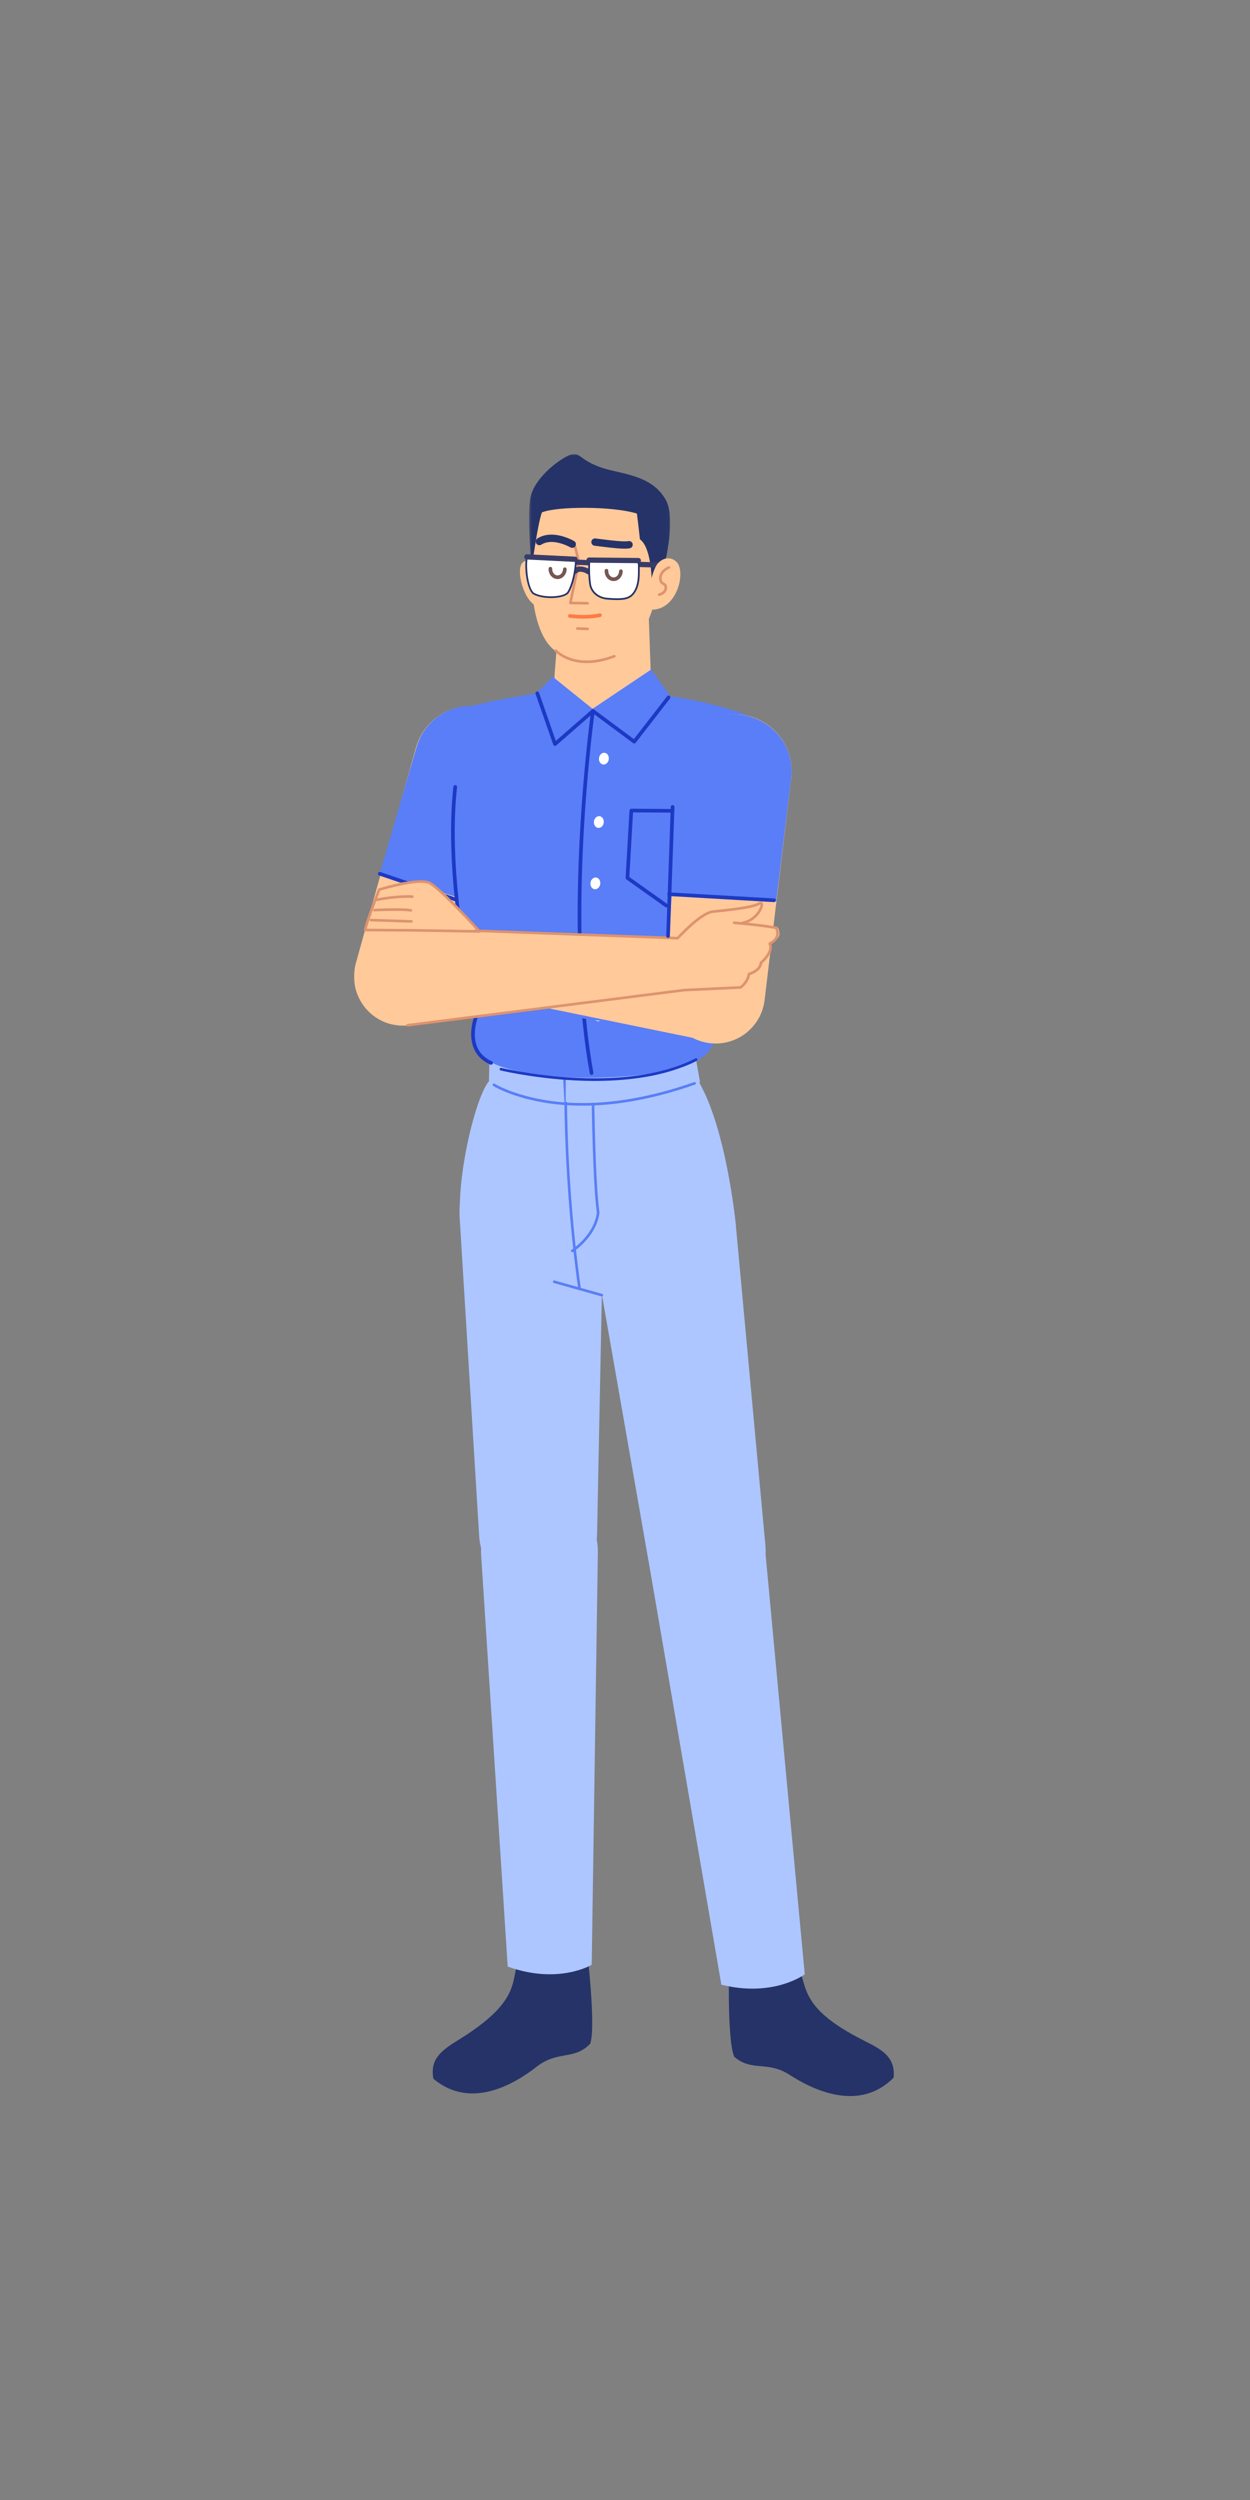 <svg xmlns="http://www.w3.org/2000/svg" xmlns:xlink="http://www.w3.org/1999/xlink" width="512" height="1024" version="1.1" viewBox="0 0 512 1024"><rect x="0" y="0" width="512" height="1024" fill="#808080" stroke="none"/><title>2.人物组件/8.程序员/站立/双手交叉</title><desc>Created with Sketch.</desc><defs><polygon id="path-1" points="1.234 .957 58.986 .957 58.986 54.684 1.234 54.684"/><polygon id="path-3" points="0 .703 71.004 .703 71.004 131.622 0 131.622"/></defs><g id="2.人物组件/8.程序员/站立/双手交叉" fill="none" fill-rule="evenodd" stroke="none" stroke-width="1"><path id="Fill-1" fill="#253368" d="M240.287,797.289 C240.287,797.289 244.228,829.965 241.756,837.099 C235.144,844.004 228.475,839.754 219.791,846.543 C211.108,853.335 192.962,864.444 177.526,851.478 C175.912,843.081 181.34,839.544 188.051,835.383 C215.723,818.223 208.172,810.228 213.497,799.848 C221.666,783.919 240.916,785.899 240.287,797.289"/><path id="Fill-3" fill="#253368" d="M298.675,802.661 C298.675,802.661 297.663,835.558 300.759,842.443 C307.96,848.731 314.224,843.904 323.478,849.893 C332.733,855.883 351.796,865.331 366.016,851.042 C366.874,842.534 361.153,839.495 354.097,835.948 C325.007,821.323 331.816,812.687 325.587,802.822 C316.03,787.685 297.034,791.372 298.675,802.661"/><path id="Fill-5" fill="#FFC999" d="M227.187,275.971 L230.261,237.089 L265.269,239.564 L266.586,276.829 C266.984,288.085 257.897,297.391 246.635,297.26 C235.214,297.128 226.287,287.357 227.187,275.971"/><path id="Fill-7" fill="#FFC999" d="M221.232,232.858 C221.232,232.858 215.919,227.269 213.633,230.983 C211.347,234.699 215.188,248.074 220.993,248.467 C228.745,248.991 221.232,232.858 221.232,232.858"/><path id="Fill-9" fill="#FFC999" d="M254.744,267.315 C254.744,267.315 243.275,276.554 228.257,267.177 C217.449,260.43 216.311,236.318 218.555,218.648 C219.824,208.649 224.484,203.303 234.269,200.424 C244.055,197.546 270.516,197.673 270.431,227.129 C270.338,259.938 254.744,267.315 254.744,267.315"/><path id="Stroke-11" fill="#DD936F" fill-rule="nonzero" d="M235.448,223.447 C235.704,223.385 235.962,223.517 236.066,223.75 L236.097,223.842 L237.62,230.083 C237.632,230.135 237.637,230.188 237.634,230.241 L237.624,230.32 L234.275,246.443 L240.683,246.556 C240.95,246.561 241.168,246.759 241.205,247.015 L241.211,247.102 C241.206,247.369 241.008,247.587 240.752,247.624 L240.665,247.63 L233.609,247.507 C233.303,247.501 233.07,247.244 233.081,246.95 L233.092,246.861 L236.547,230.22 L235.054,224.096 C234.991,223.84 235.124,223.582 235.356,223.478 L235.448,223.447 Z"/><path id="Stroke-13" fill="#FF7A46" fill-rule="nonzero" d="M245.547,251.254 C245.949,251.154 246.356,251.399 246.456,251.801 C246.556,252.203 246.311,252.61 245.909,252.71 L245.657,252.767 C245.583,252.782 245.496,252.8 245.398,252.819 C244.995,252.898 244.525,252.976 243.991,253.048 C240.972,253.459 237.372,253.53 233.338,253.046 C232.926,252.997 232.633,252.623 232.682,252.212 C232.731,251.801 233.105,251.507 233.516,251.557 C237.418,252.024 240.891,251.956 243.788,251.562 C244.193,251.507 244.557,251.449 244.878,251.391 L245.34,251.3 C245.437,251.28 245.506,251.264 245.547,251.254 Z"/><g id="分组" transform="translate(215.5, 185.043)"><mask id="mask-2" fill="#fff"><use xlink:href="#path-1"/></mask><path id="Fill-15" fill="#253368" d="M51.478,54.684 L57.306,43.382 C57.306,43.382 61.068,27.048 57.334,19.983 C51.54,9.02 38.085,9.211 30.123,6.239 C22.159,3.264 22.255,0.578 19.012,1 C15.771,1.423 3.165,10.074 1.689,19.209 C0.39,27.24 2.286,47.739 2.286,47.739 C2.286,47.739 4.68,29.617 6.465,24.84 C12.811,22.245 35.805,22.285 45.378,25.316 C45.378,25.316 46.164,31.497 46.611,35.85 C51.723,39.564 51.478,54.684 51.478,54.684" mask="url(#mask-2)"/></g><path id="Stroke-17" fill="#DD936F" fill-rule="nonzero" d="M227.292,266.112 C227.513,265.914 227.852,265.932 228.051,266.153 C228.161,266.275 228.398,266.504 228.764,266.805 C229.385,267.316 230.137,267.828 231.024,268.307 C236.083,271.041 242.851,271.525 251.448,268.296 C251.725,268.192 252.035,268.333 252.139,268.61 C252.243,268.888 252.103,269.198 251.825,269.302 C242.937,272.64 235.845,272.133 230.513,269.252 C229.564,268.739 228.754,268.188 228.082,267.635 C227.673,267.298 227.397,267.032 227.252,266.871 C227.054,266.65 227.072,266.31 227.292,266.112 Z"/><path id="Stroke-19" fill="#393C68" fill-rule="nonzero" d="M235.906,229.17 L241.094,229.422 C241.687,229.451 242.144,229.954 242.115,230.547 C242.088,231.1 241.648,231.535 241.107,231.567 L240.99,231.568 L235.802,231.316 C235.209,231.287 234.752,230.783 234.781,230.191 C234.808,229.638 235.248,229.203 235.789,229.171 L235.906,229.17 Z"/><path id="Stroke-21" fill="#393C68" fill-rule="nonzero" d="M237.302,232.063 C238.37,231.963 239.457,232.215 240.519,232.686 C241.05,232.922 241.463,233.159 241.715,233.331 C242.205,233.664 242.333,234.332 241.999,234.823 C241.666,235.313 240.998,235.441 240.507,235.107 C240.354,235.003 240.05,234.827 239.648,234.649 C238.893,234.315 238.146,234.142 237.503,234.202 C237.067,234.243 236.691,234.389 236.36,234.662 L236.221,234.787 C235.796,235.201 235.116,235.193 234.702,234.768 C234.288,234.343 234.297,233.663 234.721,233.249 C235.449,232.54 236.331,232.154 237.302,232.063 Z"/><path id="Stroke-23" fill="#DD936F" fill-rule="nonzero" d="M236.491,256.914 L240.721,257.066 C241.017,257.076 241.249,257.325 241.238,257.622 C241.229,257.888 241.026,258.103 240.77,258.135 L240.682,258.139 L236.452,257.988 C236.156,257.977 235.924,257.728 235.935,257.432 C235.945,257.165 236.147,256.951 236.404,256.918 L236.491,256.914 Z"/><path id="Stroke-25" fill="#393C68" fill-rule="nonzero" d="M260.31,230.067 L268.824,230.322 C269.417,230.339 269.883,230.834 269.865,231.427 C269.849,231.981 269.416,232.424 268.877,232.466 L268.76,232.469 L260.246,232.214 C259.653,232.196 259.187,231.701 259.204,231.108 C259.221,230.555 259.653,230.112 260.193,230.069 L260.31,230.067 Z"/><path id="Fill-27" fill="#FFF" d="M259.701,229.436 L243.448,228.855 C242.314,228.815 241.36,229.7 241.329,230.834 C241.267,232.952 241.266,236.351 241.713,239.276 C242.239,242.726 245.247,244.935 248.727,245.22 C253.072,245.577 256.978,245.72 259.035,243.531 C262.167,240.197 261.631,234.504 261.675,231.501 C261.69,230.4 260.802,229.475 259.701,229.436"/><path id="Stroke-29" fill="#253368" fill-rule="nonzero" d="M259.713,229.078 L243.461,228.498 C242.127,228.45 241.008,229.492 240.971,230.824 C240.883,233.868 240.979,236.841 241.359,239.33 C241.891,242.819 244.899,245.266 248.697,245.577 L249.489,245.638 C254.895,246.034 257.514,245.672 259.295,243.776 C260.678,242.304 261.461,240.331 261.81,237.879 L261.877,237.366 C262.008,236.268 262.046,235.218 262.041,233.634 L262.03,231.776 C262.03,231.684 262.031,231.598 262.032,231.506 C262.05,230.211 261.01,229.124 259.713,229.078 Z M243.435,229.213 L259.688,229.793 C260.596,229.825 261.329,230.591 261.317,231.496 L261.314,231.868 L261.326,233.979 C261.324,235.573 261.269,236.602 261.102,237.778 C260.771,240.097 260.042,241.936 258.774,243.286 C257.121,245.045 254.472,245.333 248.756,244.864 C245.27,244.578 242.545,242.362 242.066,239.222 C241.694,236.784 241.599,233.85 241.686,230.844 C241.712,229.911 242.497,229.179 243.435,229.213 Z"/><path id="Fill-31" fill="#FFF" d="M234.358,228.351 L215.958,227.696 C215.181,230.359 215.466,240.781 218.545,243.121 C222.697,245.488 231.274,244.833 232.683,242.624 C234.82,239.271 235.798,232.764 235.864,229.952 C235.884,229.094 235.216,228.382 234.358,228.351"/><path id="Stroke-33" fill="#253368" fill-rule="nonzero" d="M234.371,227.993 L215.97,227.338 C215.807,227.332 215.66,227.438 215.614,227.595 C214.484,231.47 215.579,241.317 218.329,243.406 C222.489,245.782 231.381,245.33 232.984,242.816 C234.835,239.913 236.128,233.952 236.222,229.96 C236.246,228.906 235.424,228.032 234.371,227.993 Z M216.189,228.239 L216.23,228.063 L234.345,228.709 C235.007,228.733 235.522,229.28 235.506,229.943 C235.416,233.816 234.148,239.659 232.381,242.431 C231.022,244.563 222.551,244.993 218.722,242.811 C216.399,241.042 215.328,232.141 216.189,228.239 Z"/><path id="Stroke-35" fill="#393C68" fill-rule="nonzero" d="M241.306,228.345 L261.47,228.536 C262.063,228.542 262.54,229.027 262.534,229.62 C262.529,230.174 262.106,230.625 261.567,230.679 L261.45,230.684 L241.285,230.493 C240.692,230.488 240.216,230.002 240.221,229.409 C240.227,228.856 240.65,228.404 241.189,228.351 L241.306,228.345 Z"/><path id="Stroke-37" fill="#393C68" fill-rule="nonzero" d="M215.846,227.023 L235.579,228.004 C236.171,228.034 236.628,228.538 236.598,229.13 C236.571,229.683 236.13,230.118 235.589,230.149 L235.472,230.15 L215.74,229.169 C215.147,229.139 214.691,228.635 214.72,228.043 C214.748,227.49 215.189,227.055 215.729,227.024 L215.846,227.023 Z"/><path id="Fill-39" fill="#FFC999" d="M269.629,230.578 C271.699,228.428 274.921,227.824 277.213,230.284 C280.904,234.248 277.556,249.056 267.646,249.716 C263.879,249.211 266.398,233.932 269.629,230.578"/><path id="Stroke-41" fill="#DD936F" fill-rule="nonzero" d="M273.808,231.915 C274.086,231.809 274.396,231.948 274.501,232.225 C274.607,232.502 274.468,232.813 274.191,232.918 L274.044,232.98 C273.953,233.021 273.836,233.078 273.7,233.149 C273.318,233.351 272.935,233.597 272.581,233.887 C271.368,234.878 270.783,236.105 271.105,237.627 C271.193,238.04 271.346,238.236 271.741,238.483 L271.986,238.627 C272.799,239.094 273.157,239.5 273.236,240.391 C273.354,241.728 272.718,242.739 271.627,243.431 C271.051,243.797 270.482,244.002 270.084,244.092 C269.794,244.156 269.507,243.974 269.442,243.685 C269.377,243.396 269.559,243.108 269.849,243.044 L269.956,243.015 C270.023,242.996 270.111,242.968 270.213,242.931 C270.5,242.828 270.787,242.693 271.051,242.525 C271.832,242.029 272.245,241.374 272.166,240.486 C272.128,240.059 272.013,239.896 271.578,239.633 L271.344,239.497 C270.605,239.07 270.227,238.663 270.054,237.85 C269.638,235.884 270.405,234.279 271.901,233.055 C272.315,232.716 272.757,232.432 273.2,232.199 L273.492,232.052 C273.624,231.99 273.731,231.944 273.808,231.915 Z"/><path id="Stroke-43" fill="#253368" fill-rule="nonzero" d="M243.89,220.554 L248.892,221.17 L250.435,221.347 C253.98,221.737 256.268,221.847 257.386,221.636 C258.2,221.482 258.985,222.017 259.139,222.831 C259.293,223.645 258.758,224.43 257.944,224.584 C256.382,224.879 253.839,224.751 249.754,224.29 L248.209,224.109 L243.538,223.533 C242.715,223.436 242.127,222.69 242.224,221.867 C242.316,221.093 242.981,220.526 243.745,220.543 L243.89,220.554 Z"/><path id="Stroke-45" fill="#253368" fill-rule="nonzero" d="M225.003,219.009 C227.378,218.853 229.859,219.362 232.307,220.299 C233.584,220.788 234.573,221.28 235.16,221.623 C235.875,222.041 236.116,222.96 235.698,223.675 C235.28,224.39 234.361,224.631 233.646,224.213 L233.453,224.106 C233.369,224.061 233.265,224.006 233.143,223.945 L233.015,223.88 C232.482,223.615 231.883,223.349 231.234,223.101 C229.157,222.305 227.079,221.879 225.2,222.003 C223.896,222.089 222.74,222.44 221.744,223.085 C221.048,223.535 220.12,223.337 219.669,222.641 C219.219,221.946 219.418,221.017 220.113,220.567 C221.563,219.628 223.211,219.128 225.003,219.009 Z"/><path id="Stroke-47" fill="#755654" fill-rule="nonzero" d="M248.437,233.01 C248.851,233.025 249.175,233.373 249.16,233.787 C249.107,235.264 250.078,236.461 251.274,236.504 C252.469,236.547 253.523,235.422 253.575,233.945 C253.59,233.531 253.937,233.207 254.351,233.222 C254.765,233.236 255.089,233.584 255.074,233.998 C254.995,236.262 253.292,238.077 251.22,238.003 C249.148,237.929 247.579,235.996 247.661,233.733 C247.676,233.319 248.024,232.995 248.437,233.01 Z"/><path id="Stroke-49" fill="#755654" fill-rule="nonzero" d="M225.47,232.191 C225.884,232.205 226.208,232.553 226.193,232.967 C226.141,234.446 227.112,235.643 228.307,235.684 C229.502,235.727 230.557,234.603 230.61,233.125 C230.625,232.711 230.973,232.387 231.387,232.402 C231.801,232.417 232.124,232.765 232.109,233.179 C232.028,235.443 230.325,237.257 228.254,237.183 C226.182,237.111 224.614,235.179 224.694,232.914 C224.709,232.5 225.056,232.176 225.47,232.191 Z"/><g id="分组" transform="translate(145, 288.543)"><mask id="mask-4" fill="#fff"><use xlink:href="#path-3"/></mask><path id="Fill-51" fill="#FFC999" d="M14.122,130.684 L14.122,130.684 C24.505,133.957 35.611,128.405 39.227,118.138 L69.679,31.666 C74.041,19.276 67.274,5.734 54.746,1.784 C42.215,-2.164 28.907,5.051 25.378,17.704 L0.746,106.01 C-2.177,116.495 3.74,127.411 14.122,130.684" mask="url(#mask-4)"/></g><path id="Fill-53" fill="#597EF7" d="M155.544,357.88 L170.715,305.711 C174.478,293.124 187.918,286.158 200.371,290.337 C212.826,294.516 219.342,308.18 214.75,320.487 L196.209,370.191 L155.544,357.88 Z"/><path id="Fill-55" fill="#ADC6FF" d="M285.632,442.114 C285.632,442.114 212.167,441.856 202.129,441.629 C196.9,441.511 187.225,477.724 188.428,498.874 C191.869,505.543 223.042,515.55 237.95,522.112 C243.586,524.593 248.696,523.107 248.696,523.107 C256.085,524.928 301.418,501.886 301.418,501.886 C301.418,501.886 297.578,461.541 285.632,442.114"/><path id="Fill-57" fill="#ADC6FF" d="M200.509,432.439 L200.277,442.573 C200.277,442.573 206.865,448.79 234.969,452.198 C266.415,456.013 286.732,443.266 286.732,443.266 L284.739,431.954 C284.739,431.954 250.521,443.726 200.509,432.439"/><path id="Fill-59" fill="#ADC6FF" d="M220.898,651.947 L220.898,651.947 C233.862,651.68 244.304,641.23 244.563,628.267 L247.178,497.341 C247.512,480.59 233.84,466.927 217.091,467.273 C200.34,467.618 187.244,481.832 188.268,498.556 L196.277,629.261 C197.07,642.203 207.935,652.214 220.898,651.947"/><path id="Fill-61" fill="#ADC6FF" d="M292.637,659.167 L292.637,659.167 C305.489,657.451 314.699,645.9 313.507,632.988 L301.462,502.591 C299.92,485.908 284.806,473.86 268.199,476.077 C251.594,478.293 240.169,493.884 243.058,510.387 L265.634,639.378 C267.869,652.15 279.785,660.883 292.637,659.167"/><path id="Fill-63" fill="#ADC6FF" d="M207.957,805.502 L197.067,636.8 C196.278,623.233 206.933,611.731 220.52,611.485 C233.958,611.24 244.962,622.108 244.885,635.548 L242.364,804.784 C242.364,804.784 228.717,813.016 207.957,805.502"/><path id="Fill-65" fill="#ADC6FF" d="M295.471,812.931 L266.04,641.669 C263.86,628.254 273.277,615.72 286.768,614.078 C300.109,612.455 312.172,622.134 313.474,635.511 L329.623,808.682 C329.623,808.682 316.894,818.271 295.471,812.931"/><path id="Fill-67" fill="#597EF7" d="M195.159,415.152 C195.159,415.152 174.153,340.084 192.304,289.414 C201.612,286.939 210.349,285.588 220.3,283.899 C224.305,283.219 238.455,291.654 243.255,291.43 C250.348,291.099 263.893,283.651 270.61,284.566 C297.757,288.259 309.966,294.673 309.966,294.673 L291.124,413.512 C291.124,413.512 301.701,431.734 276.736,437.797 C253.644,443.406 216.028,442.513 201.702,435.391 C193.354,431.242 192.204,422.965 195.159,415.152"/><polygon id="Fill-69" fill="#597EF7" points="226.452 277.244 219.864 283.748 226.92 303.923 243.298 290.808"/><polygon id="Fill-71" fill="#597EF7" points="242.032 290.778 266.707 274.24 274.352 284.907 259.775 303.784"/><path id="Stroke-73" fill="#1D39C4" fill-rule="nonzero" d="M219.827,283.253 C220.186,283.128 220.575,283.291 220.742,283.62 L220.782,283.714 L227.665,303.481 L242.373,290.656 C242.61,290.45 242.945,290.415 243.216,290.557 L243.314,290.619 L259.634,302.744 L273.252,285.189 C273.482,284.891 273.893,284.815 274.211,284.994 L274.304,285.056 C274.602,285.286 274.678,285.697 274.498,286.015 L274.437,286.108 L260.368,304.244 C260.141,304.538 259.738,304.617 259.421,304.446 L259.328,304.387 L242.904,292.183 L227.815,305.342 C227.441,305.667 226.871,305.544 226.654,305.119 L226.614,305.023 L219.366,284.207 C219.229,283.816 219.436,283.389 219.827,283.253 Z"/><path id="Stroke-75" fill="#1D39C4" fill-rule="nonzero" d="M186.546,321.575 C186.957,321.621 187.254,321.992 187.207,322.404 C186.386,329.713 186.109,337.728 186.326,346.334 C186.691,360.831 188.417,376.36 191.069,391.995 C192.122,398.206 193.25,404.005 194.379,409.234 L194.764,410.995 C195.014,412.123 195.25,413.159 195.469,414.095 L195.881,415.815 C195.919,415.969 195.908,416.132 195.848,416.28 L195.729,416.595 C195.703,416.668 195.674,416.751 195.642,416.844 C195.483,417.312 195.323,417.845 195.173,418.43 C194.481,421.138 194.254,423.932 194.762,426.515 C195.477,430.152 197.583,432.962 201.445,434.692 C201.823,434.861 201.992,435.305 201.823,435.683 C201.653,436.061 201.21,436.23 200.831,436.061 C196.51,434.125 194.096,430.904 193.29,426.804 C192.733,423.971 192.977,420.965 193.72,418.059 C193.848,417.559 193.983,417.095 194.12,416.671 L194.273,416.214 L194.368,415.948 L194.008,414.437 L193.546,412.423 C193.344,411.53 193.133,410.571 192.912,409.55 C191.78,404.301 190.647,398.48 189.59,392.246 C186.927,376.546 185.193,360.948 184.826,346.372 C184.608,337.701 184.887,329.619 185.717,322.236 C185.759,321.859 186.075,321.579 186.444,321.57 L186.546,321.575 Z"/><path id="Stroke-77" fill="#1D39C4" fill-rule="nonzero" d="M242.971,290.478 C243.381,290.536 243.667,290.915 243.609,291.325 L243.374,293.078 L243.111,295.135 C243.02,295.867 242.925,296.645 242.827,297.467 L242.752,298.092 C242.109,303.523 241.466,309.654 240.866,316.357 C238.372,344.205 237.367,372.733 238.71,399.352 C239.441,413.856 240.862,427.277 243.043,439.394 C243.117,439.802 242.846,440.192 242.438,440.265 C242.03,440.339 241.64,440.068 241.567,439.66 C239.373,427.475 237.946,413.991 237.212,399.427 C235.865,372.729 236.872,344.136 239.372,316.223 L239.586,313.876 C240.089,308.457 240.618,303.435 241.149,298.884 L241.483,296.085 C241.602,295.11 241.716,294.205 241.823,293.374 L242.03,291.799 L242.123,291.116 C242.176,290.74 242.5,290.469 242.869,290.471 L242.971,290.478 Z"/><path id="Fill-79" fill="#FFF" d="M245.357,310.471 C245.177,311.795 245.924,312.99 247.028,313.14 C248.132,313.29 249.171,312.339 249.351,311.016 C249.533,309.692 248.784,308.498 247.68,308.346 C246.578,308.196 245.537,309.147 245.357,310.471"/><path id="Fill-81" fill="#FFF" d="M243.29,336.432 C243.11,337.757 243.857,338.951 244.961,339.101 C246.065,339.251 247.105,338.301 247.285,336.977 C247.466,335.652 246.718,334.458 245.614,334.307 C244.511,334.157 243.47,335.109 243.29,336.432"/><path id="Fill-83" fill="#FFF" d="M241.862,361.553 C241.682,362.876 242.429,364.071 243.533,364.221 C244.637,364.371 245.676,363.422 245.858,362.097 C246.038,360.773 245.289,359.579 244.185,359.427 C243.083,359.277 242.043,360.23 241.862,361.553"/><path id="Fill-85" fill="#FFF" d="M242.988,416.119 C243.138,417.447 244.157,418.422 245.262,418.297 C246.369,418.173 247.145,416.994 246.993,415.666 C246.845,414.339 245.826,413.365 244.719,413.49 C243.614,413.614 242.838,414.792 242.988,416.119"/><path id="Stroke-87" fill="#597EF7" fill-rule="nonzero" d="M226.483,524.854 C226.555,524.601 226.797,524.441 227.051,524.465 L227.146,524.483 L246.646,529.983 C246.931,530.064 247.097,530.36 247.017,530.646 C246.945,530.899 246.703,531.059 246.449,531.035 L246.354,531.017 L226.854,525.517 C226.569,525.436 226.403,525.14 226.483,524.854 Z"/><path id="Stroke-89" fill="#597EF7" fill-rule="nonzero" d="M192.292,408.776 L294.823,424.011 C295.214,424.069 295.484,424.433 295.426,424.824 C295.372,425.182 295.062,425.439 294.71,425.435 L294.613,425.427 L192.082,410.191 C191.691,410.133 191.421,409.769 191.479,409.378 C191.532,409.02 191.843,408.763 192.195,408.768 L192.292,408.776 Z"/><path id="Stroke-91" fill="#597EF7" fill-rule="nonzero" d="M213.423,382.667 C213.783,382.705 214.053,383.003 214.065,383.355 L214.061,383.453 L211.37,409.499 C211.33,409.892 210.978,410.177 210.585,410.137 C210.225,410.099 209.954,409.801 209.943,409.449 L209.947,409.351 L212.638,383.305 C212.675,382.945 212.973,382.675 213.326,382.664 L213.423,382.667 Z"/><path id="Fill-93" fill="#FFF" d="M203.772,390.747 C202.605,390.626 201.766,389.489 201.898,388.206 C202.03,386.922 203.084,385.98 204.251,386.1 C205.418,386.222 206.257,387.36 206.124,388.643 C205.992,389.925 204.939,390.869 203.772,390.747"/><path id="Stroke-95" fill="#1D39C4" fill-rule="nonzero" d="M154.834,357.639 C154.956,357.279 155.324,357.073 155.687,357.144 L155.785,357.171 L186.972,367.788 C187.364,367.921 187.574,368.347 187.44,368.739 C187.318,369.099 186.95,369.305 186.587,369.234 L186.488,369.207 L155.302,358.59 C154.91,358.457 154.7,358.031 154.834,357.639 Z"/><path id="Fill-97" fill="#FFC999" d="M195.84,381.509 C195.84,381.509 180.291,361.509 174.009,361.096 C167.727,360.684 156.807,361.902 155.025,365.232 C150.825,373.083 151.359,380.661 151.359,380.661 L172.19,381.357 L195.84,381.509 Z"/><path id="Stroke-99" fill="#DD936F" fill-rule="nonzero" d="M166.618,366.674 C167.416,366.668 168.187,366.684 168.929,366.721 C169.226,366.736 169.454,366.989 169.439,367.285 C169.423,367.581 169.171,367.809 168.875,367.794 C168.154,367.757 167.403,367.742 166.626,367.748 C163.986,367.767 161.153,368.017 158.313,368.422 C157.449,368.546 156.635,368.676 155.887,368.808 L155.018,368.967 L154.364,369.097 C154.073,369.159 153.788,368.973 153.726,368.683 C153.665,368.393 153.85,368.108 154.14,368.046 L154.817,367.912 C154.953,367.886 155.099,367.859 155.253,367.831 L156.164,367.67 C156.792,367.564 157.46,367.459 158.161,367.359 C161.045,366.947 163.925,366.693 166.618,366.674 Z"/><path id="Stroke-101" fill="#DD936F" fill-rule="nonzero" d="M161.586,372.024 C164.596,372.016 166.941,372.115 168.39,372.354 C168.682,372.403 168.88,372.679 168.832,372.972 C168.784,373.264 168.507,373.462 168.215,373.414 C166.911,373.199 164.77,373.1 162.027,373.098 L161.589,373.098 C160.135,373.103 158.595,373.133 157.035,373.181 L155.278,373.243 L153.408,373.326 C153.112,373.342 152.86,373.114 152.844,372.818 C152.828,372.522 153.056,372.269 153.352,372.253 L154.843,372.185 C155.228,372.169 155.636,372.154 156.06,372.139 C157.633,372.083 159.201,372.044 160.697,372.03 L161.586,372.024 Z"/><path id="Stroke-103" fill="#DD936F" fill-rule="nonzero" d="M151.964,376.326 L168.566,376.867 C168.862,376.877 169.094,377.125 169.085,377.422 C169.076,377.688 168.874,377.903 168.618,377.937 L168.531,377.941 L151.929,377.399 C151.632,377.39 151.4,377.142 151.409,376.845 C151.418,376.578 151.62,376.363 151.876,376.33 L151.964,376.326 Z"/><path id="Fill-105" fill="#FFC999" d="M186.63,381.964 L178.902,403.644 L289.077,426.189 C300.276,428.566 311.188,421.104 313.036,409.807 C314.886,398.509 306.921,387.958 295.549,386.641 L186.63,381.964 Z"/><path id="Fill-107" fill="#FFC999" d="M291.401,427.351 L291.401,427.351 C302.246,428.287 311.88,420.452 313.176,409.643 L324.089,318.619 C325.653,305.576 316.103,293.831 303.015,292.702 C289.928,291.572 278.507,301.51 277.814,314.627 L272.979,406.177 C272.405,417.047 280.556,426.415 291.401,427.351"/><path id="Fill-109" fill="#597EF7" d="M317.927,369.151 L324.087,318.619 C325.677,305.577 315.965,293.832 302.658,292.702 C289.352,291.573 277.739,301.51 277.035,314.628 L274.257,366.382 L317.927,369.151 Z"/><path id="Fill-111" fill="#FFC999" d="M311.644,394.394 C314.079,399.723 307.721,402.794 307.721,402.794 C307.721,402.794 308.546,407.265 302.203,407.531 C295.86,407.798 268.696,407.598 268.696,407.598 L266.877,383.934 L277.587,383.561 C277.587,383.561 285.36,376.908 289.329,374.352 C293.299,371.795 303.214,373.122 308.49,370.848 C313.765,368.574 310.743,378.533 298.396,379.595 C317.716,380.666 318.73,377.25 319.258,382.299 C319.524,384.834 315.289,386.498 315.289,386.498 C315.289,386.498 317.791,391.581 311.644,394.394"/><path id="Stroke-113" fill="#DD936F" fill-rule="nonzero" d="M300.747,377.422 L301.664,377.502 C302.393,377.567 303.205,377.642 304.079,377.727 C306.577,377.97 309.075,378.24 311.408,378.53 L312.493,378.669 C314.618,378.946 316.464,379.227 317.963,379.51 C318.255,379.565 318.447,379.845 318.392,380.137 C318.337,380.428 318.056,380.62 317.764,380.565 L316.997,380.426 C315.404,380.148 313.474,379.87 311.275,379.596 C309.34,379.355 307.289,379.128 305.219,378.919 L303.46,378.746 L300.658,378.492 C300.362,378.467 300.143,378.208 300.167,377.912 C300.192,377.617 300.451,377.397 300.747,377.422 Z"/><path id="Fill-115" fill="#FFC999" d="M275.74,406.798 L278.983,384.013 L165.405,379.897 C153.957,379.804 144.754,389.296 145.198,400.735 C145.642,412.174 155.554,420.922 166.96,419.941 L275.74,406.798 Z"/><path id="Stroke-117" fill="#DD936F" fill-rule="nonzero" d="M310.616,369.676 C311.597,369.095 312.457,369.398 312.548,370.419 C312.611,371.118 312.291,372.132 311.69,373.187 C310.221,375.765 307.614,377.873 304.469,378.506 C304.178,378.565 303.895,378.377 303.836,378.086 C303.778,377.795 303.966,377.512 304.257,377.453 C307.074,376.886 309.432,374.979 310.757,372.655 C311.221,371.841 311.476,371.08 311.482,370.622 L311.474,370.431 C311.466,370.392 311.425,370.445 311.163,370.6 C309.625,371.51 305.981,372.266 300.557,372.975 L299.303,373.134 C298.451,373.239 297.565,373.342 296.626,373.447 L292.059,373.93 C290.71,374.071 288.871,375.015 286.694,376.614 C285.67,377.366 284.592,378.247 283.479,379.232 C282.14,380.416 280.819,381.686 279.576,382.956 L278.838,383.719 L277.973,384.644 C277.887,384.739 277.772,384.799 277.649,384.816 L277.554,384.821 L194.511,381.755 C194.215,381.744 193.984,381.495 193.994,381.199 C194.004,380.932 194.207,380.718 194.464,380.686 L194.551,380.682 L277.345,383.738 L278.06,382.978 C278.294,382.733 278.544,382.474 278.808,382.204 C280.069,380.917 281.407,379.63 282.767,378.427 C283.904,377.423 285.006,376.521 286.058,375.748 C288.377,374.045 290.359,373.028 291.947,372.862 L295.008,372.542 L295.795,372.458 C297.48,372.274 298.988,372.097 300.417,371.91 L301.768,371.727 C306.138,371.113 309.177,370.452 310.49,369.746 L310.616,369.676 Z"/><path id="Stroke-119" fill="#DD936F" fill-rule="nonzero" d="M166.121,361.209 C164.603,361.478 163.001,361.817 161.349,362.21 C160.125,362.501 158.927,362.809 157.786,363.121 L156.381,363.514 L155.152,363.877 C154.996,363.925 154.87,364.042 154.811,364.194 L153.907,366.544 C153.399,367.877 152.891,369.229 152.402,370.555 L151.751,372.335 L151.041,374.322 C149.923,377.498 149.216,379.764 149.044,380.846 C148.993,381.171 149.243,381.465 149.571,381.467 L168.528,381.589 L196.394,382.049 C196.833,382.056 197.082,381.571 196.857,381.223 L196.774,381.122 L195.007,379.198 C194.655,378.818 194.286,378.42 193.902,378.008 C192.071,376.044 190.208,374.08 188.388,372.207 L187.302,371.094 C186.857,370.64 186.418,370.196 185.988,369.764 L185.304,369.08 C181.03,364.822 177.886,362.04 176.22,361.193 C174.39,360.263 170.891,360.363 166.121,361.209 Z M175.733,362.15 C177.34,362.967 180.703,365.978 185.227,370.522 L186.094,371.398 L186.536,371.846 C188.329,373.674 190.182,375.611 192.017,377.566 L193.862,379.543 L195.165,380.954 L167.949,380.511 L150.232,380.397 L150.256,380.303 C150.574,379.014 151.292,376.815 152.311,373.953 L152.761,372.701 L152.929,372.237 C153.402,370.938 153.9,369.598 154.405,368.26 L155.443,365.536 L155.716,364.827 L156.546,364.584 C156.762,364.522 156.991,364.456 157.232,364.389 C158.607,364.002 160.082,363.616 161.598,363.255 C163.23,362.866 164.813,362.532 166.309,362.266 C170.841,361.462 174.191,361.367 175.733,362.15 Z"/><path id="Stroke-121" fill="#DD936F" fill-rule="nonzero" d="M317.577,379.583 C317.827,379.425 318.159,379.499 318.318,379.749 C318.413,379.9 318.546,380.155 318.676,380.495 C319.176,381.806 319.195,383.216 318.401,384.543 C317.917,385.353 317.153,386.071 316.085,386.683 L315.963,386.749 L316.034,386.994 C316.115,387.325 316.154,387.665 316.15,388.014 L316.139,388.277 C316.038,389.723 315.264,391.219 314.044,392.708 C313.595,393.256 313.115,393.765 312.635,394.223 L312.3,394.535 L312.173,394.646 L312.172,394.662 C312.153,394.863 312.108,395.097 312.025,395.356 L311.956,395.555 C311.684,396.281 311.187,396.994 310.42,397.649 C309.706,398.258 308.787,398.79 307.643,399.23 L307.243,399.376 C307.02,400.616 306.482,401.755 305.718,402.79 L305.505,403.069 C305.105,403.574 304.677,404.019 304.248,404.4 L304.007,404.608 C303.86,404.731 303.741,404.822 303.658,404.881 C303.603,404.92 303.541,404.948 303.475,404.964 L303.375,404.978 L280.18,406.092 L167.028,420.474 C166.733,420.512 166.465,420.303 166.427,420.009 C166.394,419.744 166.559,419.5 166.807,419.427 L166.892,419.409 L280.087,405.023 L303.159,403.913 L303.325,403.779 L303.534,403.598 C303.918,403.256 304.304,402.855 304.663,402.402 C305.501,401.344 306.064,400.17 306.231,398.903 C306.258,398.698 306.4,398.527 306.596,398.463 C307.95,398.021 308.978,397.467 309.723,396.832 C310.35,396.296 310.742,395.735 310.95,395.179 C311.058,394.891 311.101,394.656 311.107,394.497 L311.108,394.423 C311.097,394.257 311.169,394.089 311.303,393.979 L311.499,393.81 C311.606,393.715 311.74,393.593 311.893,393.446 C312.344,393.016 312.794,392.539 313.213,392.027 C314.305,390.695 314.986,389.38 315.068,388.202 C315.105,387.676 315.02,387.185 314.803,386.727 C314.678,386.462 314.789,386.145 315.052,386.016 C316.239,385.431 317.028,384.748 317.48,383.992 C318.081,382.987 318.066,381.909 317.672,380.878 C317.57,380.61 317.47,380.418 317.411,380.325 C317.252,380.074 317.326,379.742 317.577,379.583 Z"/><path id="Stroke-123" fill="#1D39C4" fill-rule="nonzero" d="M275.526,329.75 C275.906,329.764 276.21,330.057 276.246,330.424 L276.25,330.526 L274.387,383.441 C274.372,383.855 274.025,384.179 273.611,384.165 C273.231,384.151 272.928,383.858 272.891,383.491 L272.888,383.389 L274.75,330.474 C274.765,330.06 275.112,329.736 275.526,329.75 Z"/><path id="Stroke-125" fill="#1D39C4" fill-rule="nonzero" d="M258.589,331.25 L275.482,331.358 C275.896,331.361 276.23,331.699 276.227,332.113 C276.225,332.492 275.94,332.804 275.574,332.852 L275.472,332.858 L259.291,332.754 L257.772,359.21 L273.411,370.336 C273.718,370.555 273.811,370.961 273.645,371.287 L273.588,371.382 C273.369,371.689 272.963,371.782 272.637,371.616 L272.542,371.559 L256.565,360.193 C256.385,360.065 256.272,359.865 256.253,359.648 L256.251,359.539 L257.835,331.957 C257.856,331.592 258.136,331.3 258.491,331.256 L258.589,331.25 Z"/><path id="Stroke-127" fill="#597EF7" fill-rule="nonzero" d="M284.336,443.233 C284.616,443.134 284.922,443.282 285.021,443.562 C285.119,443.841 284.971,444.148 284.692,444.246 C254.662,454.777 230.111,454.911 211.326,448.808 C208.638,447.934 206.32,446.998 204.375,446.06 C203.806,445.785 203.303,445.527 202.866,445.288 L202.345,444.996 C202.188,444.906 202.075,444.837 202.004,444.792 C201.754,444.633 201.681,444.301 201.84,444.051 C201.999,443.801 202.331,443.727 202.581,443.886 L202.887,444.069 L203.136,444.211 C203.61,444.476 204.179,444.772 204.842,445.092 C206.744,446.01 209.017,446.928 211.658,447.786 C230.221,453.817 254.531,453.684 284.336,443.233 Z"/><path id="Stroke-129" fill="#597EF7" fill-rule="nonzero" d="M231.72,451.285 L232.257,451.285 L232.268,452.934 L232.286,454.357 C232.298,455.188 232.313,456.085 232.333,457.046 L232.345,457.63 C232.456,462.703 232.654,468.397 232.963,474.58 C233.845,492.248 235.433,510.297 237.903,527.674 C237.945,527.968 237.741,528.24 237.447,528.282 C237.154,528.323 236.882,528.119 236.84,527.826 C234.365,510.412 232.774,492.332 231.89,474.634 L231.779,472.334 C231.533,467.024 231.368,462.1 231.272,457.653 L231.228,455.403 L231.186,451.927 L231.184,451.71 C231.184,451.517 231.183,451.382 231.597,451.305 L231.72,451.285 Z M231.72,451.285 L231.184,451.315 L230.678,442.302 C230.662,442.006 230.888,441.752 231.185,441.735 C231.451,441.72 231.683,441.902 231.739,442.155 L231.751,442.241 L231.72,451.285 Z"/><path id="Stroke-131" fill="#597EF7" fill-rule="nonzero" d="M244.496,451.956 C244.792,451.968 245.023,452.218 245.012,452.514 L244.911,455.298 C244.836,457.495 244.76,459.906 244.69,462.459 L244.604,465.757 C244.524,469.037 244.461,472.256 244.421,475.348 L244.402,476.883 C244.387,478.246 244.377,479.568 244.372,480.845 L244.37,483.956 C244.385,489.401 244.508,493.727 244.753,496.686 L244.78,497.009 L244.774,497.153 C244.054,501.088 242.011,504.624 239.063,507.736 C237.761,509.111 236.367,510.31 234.973,511.329 C234.582,511.615 234.213,511.87 233.872,512.094 L233.397,512.397 C233.263,512.48 233.162,512.54 233.096,512.578 C232.838,512.724 232.51,512.634 232.364,512.376 C232.217,512.118 232.307,511.79 232.565,511.644 L232.934,511.42 L233.044,511.351 C233.434,511.102 233.87,510.805 234.34,510.462 C235.684,509.479 237.029,508.322 238.283,506.998 C240.986,504.144 242.882,500.935 243.63,497.403 L243.703,497.028 L243.683,496.777 C243.435,493.783 243.312,489.433 243.296,483.962 L243.298,480.841 C243.302,479.881 243.308,478.896 243.318,477.887 L243.328,476.871 C243.372,472.802 243.457,468.487 243.572,464.084 L243.67,460.541 C243.715,458.991 243.762,457.503 243.809,456.096 L243.938,452.472 C243.95,452.176 244.2,451.945 244.496,451.956 Z" transform="translate(238.653, 482.302) rotate(-3) translate(-238.653, -482.302)"/><path id="Stroke-133" fill="#1D39C4" fill-rule="nonzero" d="M274.126,365.516 L317.093,368.009 C317.507,368.033 317.823,368.388 317.799,368.801 C317.777,369.18 317.477,369.477 317.109,369.505 L317.007,369.506 L274.039,367.013 C273.626,366.989 273.31,366.635 273.334,366.221 C273.356,365.842 273.656,365.545 274.024,365.517 L274.126,365.516 Z"/><path id="Stroke-135" fill="#1D39C4" fill-rule="nonzero" d="M284.893,433.508 C285.156,433.373 285.48,433.477 285.615,433.741 C285.751,434.005 285.647,434.329 285.383,434.464 C277.516,438.499 268.069,440.965 257.381,442.068 C244.25,443.423 230.199,442.672 216.547,440.596 C213.744,440.17 211.163,439.716 208.846,439.26 L208.159,439.123 C207.578,439.005 207.042,438.893 206.554,438.788 L205.201,438.487 L205.048,438.45 C204.76,438.381 204.583,438.091 204.652,437.802 C204.722,437.514 205.012,437.337 205.3,437.406 L205.933,437.552 L206.781,437.739 C207.143,437.817 207.533,437.898 207.948,437.984 L208.372,438.07 C210.845,438.569 213.643,439.068 216.709,439.535 C230.278,441.598 244.243,442.344 257.271,441 C267.836,439.909 277.156,437.476 284.893,433.508 Z"/></g></svg>